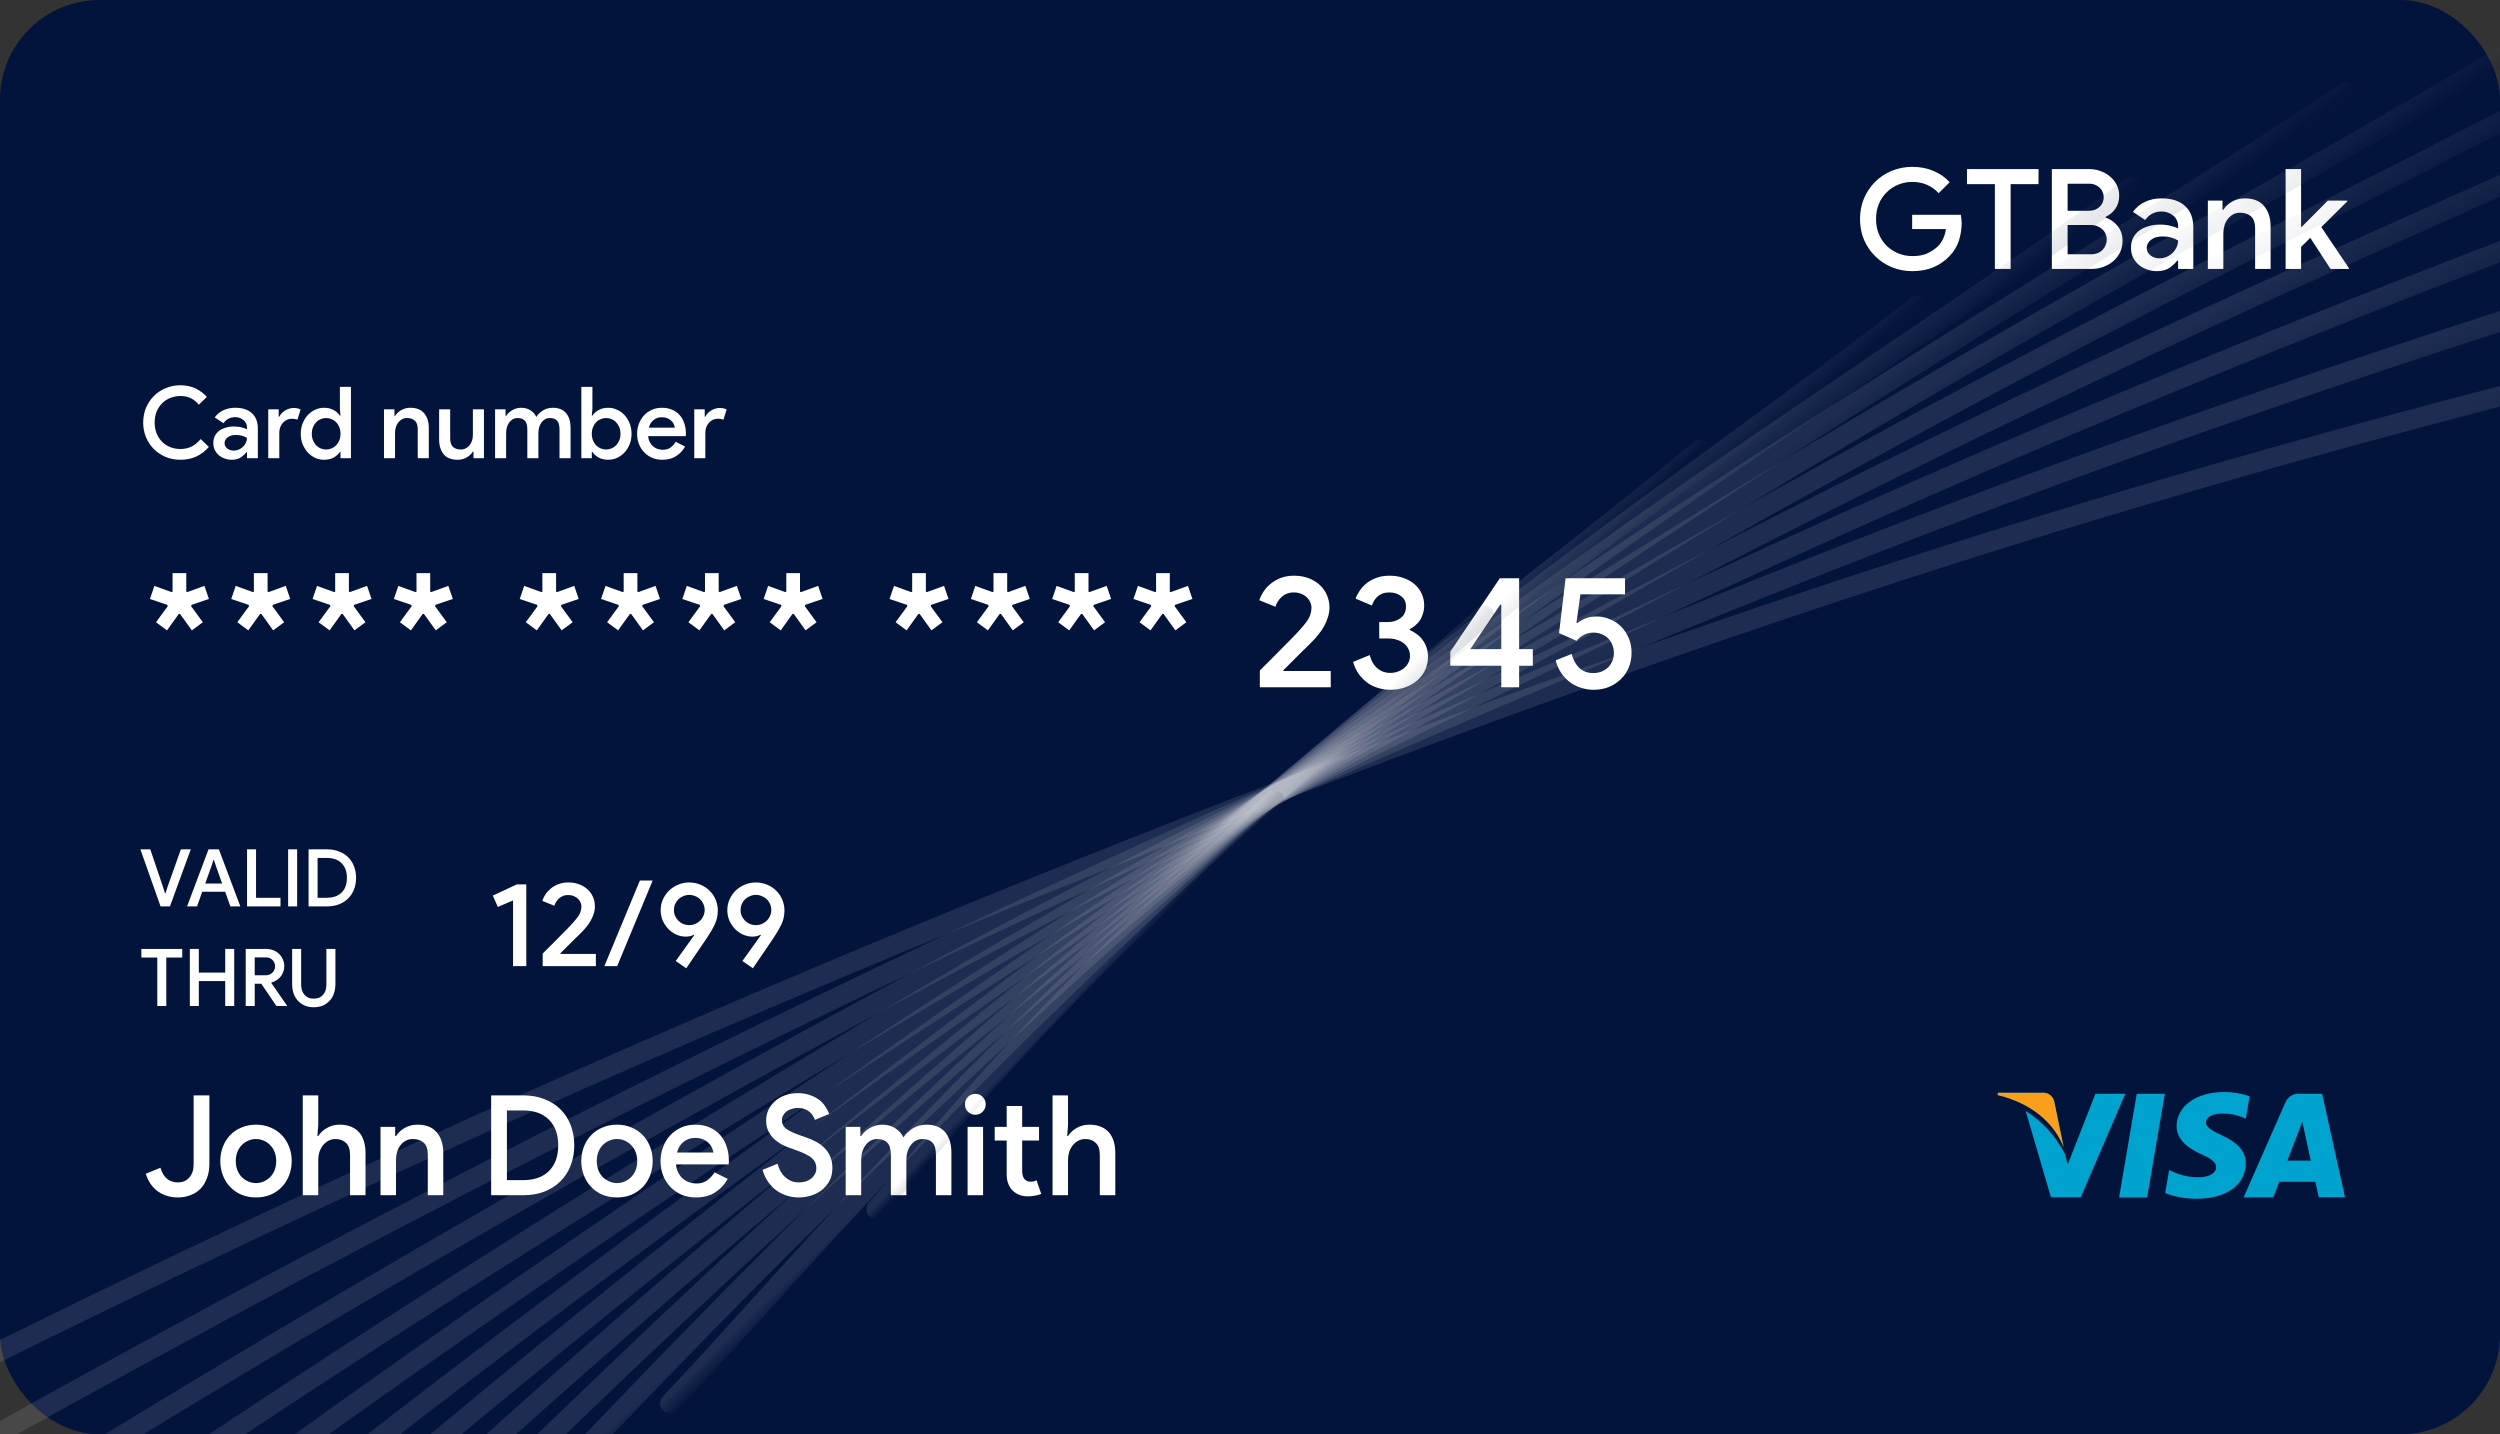 <svg width="251" height="144" viewBox="0 0 251 144" fill="none" xmlns="http://www.w3.org/2000/svg">
<rect x="0" y="0" width="251" height="144" fill="#333333" stroke="none"/>
<g clip-path="url(#clip0_203_26440)">
<rect width="251" height="144" rx="10" fill="#03143C"/>
<path d="M191.981 21.568H196.867C196.885 21.689 196.904 21.82 196.923 21.96C196.941 22.091 196.951 22.231 196.951 22.38C196.951 22.977 196.857 23.57 196.671 24.158C196.484 24.746 196.167 25.269 195.719 25.726C195.261 26.202 194.725 26.571 194.109 26.832C193.493 27.093 192.788 27.224 191.995 27.224C191.276 27.224 190.595 27.093 189.951 26.832C189.316 26.571 188.761 26.207 188.285 25.74C187.809 25.273 187.431 24.723 187.151 24.088C186.88 23.444 186.745 22.744 186.745 21.988C186.745 21.232 186.88 20.537 187.151 19.902C187.431 19.258 187.809 18.703 188.285 18.236C188.761 17.769 189.316 17.405 189.951 17.144C190.595 16.883 191.276 16.752 191.995 16.752C192.76 16.752 193.465 16.887 194.109 17.158C194.762 17.429 195.308 17.807 195.747 18.292L194.641 19.398C194.314 19.034 193.927 18.754 193.479 18.558C193.04 18.362 192.541 18.264 191.981 18.264C191.505 18.264 191.047 18.353 190.609 18.53C190.17 18.707 189.783 18.959 189.447 19.286C189.111 19.603 188.845 19.991 188.649 20.448C188.453 20.905 188.355 21.419 188.355 21.988C188.355 22.557 188.453 23.071 188.649 23.528C188.845 23.985 189.111 24.377 189.447 24.704C189.783 25.021 190.17 25.269 190.609 25.446C191.047 25.623 191.509 25.712 191.995 25.712C192.639 25.712 193.157 25.614 193.549 25.418C193.95 25.222 194.286 24.993 194.557 24.732C194.753 24.545 194.925 24.303 195.075 24.004C195.224 23.696 195.322 23.36 195.369 22.996H191.981V21.568ZM200.286 27V18.488H197.486V16.976H204.668V18.488H201.868V27H200.286ZM206.006 16.976H209.786C210.187 16.976 210.565 17.046 210.92 17.186C211.284 17.317 211.601 17.503 211.872 17.746C212.152 17.979 212.371 18.259 212.53 18.586C212.689 18.913 212.768 19.267 212.768 19.65C212.768 20.163 212.637 20.602 212.376 20.966C212.124 21.321 211.802 21.587 211.41 21.764V21.848C211.914 22.025 212.32 22.315 212.628 22.716C212.945 23.117 213.104 23.603 213.104 24.172C213.104 24.601 213.02 24.989 212.852 25.334C212.684 25.679 212.455 25.978 212.166 26.23C211.877 26.473 211.541 26.664 211.158 26.804C210.785 26.935 210.383 27 209.954 27H206.006V16.976ZM209.73 21.162C209.963 21.162 210.173 21.125 210.36 21.05C210.547 20.966 210.701 20.863 210.822 20.742C210.953 20.611 211.051 20.467 211.116 20.308C211.181 20.14 211.214 19.972 211.214 19.804C211.214 19.636 211.181 19.473 211.116 19.314C211.051 19.146 210.957 19.001 210.836 18.88C210.715 18.749 210.565 18.647 210.388 18.572C210.211 18.488 210.01 18.446 209.786 18.446H207.588V21.162H209.73ZM209.954 25.53C210.206 25.53 210.43 25.488 210.626 25.404C210.822 25.32 210.985 25.208 211.116 25.068C211.247 24.928 211.345 24.769 211.41 24.592C211.485 24.415 211.522 24.233 211.522 24.046C211.522 23.859 211.485 23.682 211.41 23.514C211.345 23.337 211.242 23.183 211.102 23.052C210.962 22.912 210.789 22.8 210.584 22.716C210.388 22.632 210.159 22.59 209.898 22.59H207.588V25.53H209.954ZM218.681 26.16H218.597C218.391 26.431 218.125 26.678 217.799 26.902C217.472 27.117 217.057 27.224 216.553 27.224C216.189 27.224 215.848 27.163 215.531 27.042C215.213 26.93 214.938 26.771 214.705 26.566C214.471 26.351 214.285 26.104 214.145 25.824C214.014 25.535 213.949 25.217 213.949 24.872C213.949 24.508 214.019 24.181 214.159 23.892C214.308 23.603 214.509 23.36 214.761 23.164C215.022 22.968 215.33 22.819 215.685 22.716C216.039 22.604 216.422 22.548 216.833 22.548C217.29 22.548 217.673 22.595 217.981 22.688C218.289 22.772 218.522 22.851 218.681 22.926V22.66C218.681 22.455 218.634 22.263 218.541 22.086C218.457 21.909 218.335 21.759 218.177 21.638C218.027 21.507 217.855 21.409 217.659 21.344C217.463 21.269 217.257 21.232 217.043 21.232C216.697 21.232 216.385 21.302 216.105 21.442C215.834 21.573 215.591 21.787 215.377 22.086L214.145 21.274C214.471 20.826 214.877 20.49 215.363 20.266C215.848 20.033 216.399 19.916 217.015 19.916C218.032 19.916 218.816 20.168 219.367 20.672C219.927 21.176 220.207 21.895 220.207 22.828V27H218.681V26.16ZM218.681 24.144C218.475 24.023 218.247 23.925 217.995 23.85C217.743 23.775 217.453 23.738 217.127 23.738C216.641 23.738 216.254 23.85 215.965 24.074C215.675 24.298 215.531 24.569 215.531 24.886C215.531 25.054 215.568 25.203 215.643 25.334C215.717 25.455 215.811 25.563 215.923 25.656C216.044 25.749 216.179 25.819 216.329 25.866C216.487 25.913 216.646 25.936 216.805 25.936C217.057 25.936 217.295 25.889 217.519 25.796C217.752 25.693 217.953 25.563 218.121 25.404C218.289 25.236 218.424 25.045 218.527 24.83C218.629 24.615 218.681 24.387 218.681 24.144ZM223.139 21.064H223.223C223.428 20.737 223.717 20.467 224.091 20.252C224.473 20.028 224.903 19.916 225.379 19.916C226.247 19.916 226.895 20.177 227.325 20.7C227.754 21.213 227.969 21.899 227.969 22.758V27H226.415V22.968C226.415 22.371 226.275 21.955 225.995 21.722C225.724 21.479 225.365 21.358 224.917 21.358C224.646 21.358 224.408 21.414 224.203 21.526C223.997 21.638 223.82 21.792 223.671 21.988C223.521 22.175 223.409 22.394 223.335 22.646C223.26 22.889 223.223 23.145 223.223 23.416V27H221.669V20.14H223.139V21.064ZM229.475 16.976H231.029V22.786H231.085L233.717 20.14H235.663V20.224L233.059 22.8L235.831 26.916V27H233.983L231.953 23.878L231.029 24.788V27H229.475V16.976Z" fill="white"/>
<path d="M20.968 44.87C20.628 45.27 20.218 45.587 19.738 45.82C19.258 46.047 18.718 46.16 18.118 46.16C17.584 46.16 17.091 46.067 16.638 45.88C16.184 45.687 15.788 45.423 15.448 45.09C15.114 44.75 14.851 44.353 14.658 43.9C14.471 43.447 14.378 42.953 14.378 42.42C14.378 41.893 14.471 41.403 14.658 40.95C14.851 40.49 15.114 40.093 15.448 39.76C15.788 39.42 16.184 39.157 16.638 38.97C17.091 38.777 17.584 38.68 18.118 38.68C18.671 38.68 19.168 38.783 19.608 38.99C20.048 39.19 20.434 39.477 20.768 39.85L19.968 40.63C19.728 40.343 19.458 40.127 19.158 39.98C18.864 39.833 18.518 39.76 18.118 39.76C17.765 39.76 17.428 39.823 17.108 39.95C16.794 40.07 16.521 40.247 16.288 40.48C16.055 40.707 15.868 40.987 15.728 41.32C15.595 41.647 15.528 42.013 15.528 42.42C15.528 42.827 15.595 43.197 15.728 43.53C15.868 43.857 16.055 44.137 16.288 44.37C16.521 44.597 16.794 44.773 17.108 44.9C17.428 45.02 17.765 45.08 18.118 45.08C18.544 45.08 18.924 44.993 19.258 44.82C19.591 44.64 19.888 44.393 20.148 44.08L20.968 44.87ZM24.797 45.4H24.737C24.59 45.593 24.4 45.77 24.167 45.93C23.933 46.083 23.637 46.16 23.277 46.16C23.017 46.16 22.773 46.117 22.547 46.03C22.32 45.95 22.123 45.837 21.957 45.69C21.79 45.537 21.657 45.36 21.557 45.16C21.463 44.953 21.417 44.727 21.417 44.48C21.417 44.22 21.467 43.987 21.567 43.78C21.673 43.573 21.817 43.4 21.997 43.26C22.183 43.12 22.403 43.013 22.657 42.94C22.91 42.86 23.183 42.82 23.477 42.82C23.803 42.82 24.077 42.853 24.297 42.92C24.517 42.98 24.683 43.037 24.797 43.09V42.9C24.797 42.753 24.763 42.617 24.697 42.49C24.637 42.363 24.55 42.257 24.437 42.17C24.33 42.077 24.207 42.007 24.067 41.96C23.927 41.907 23.78 41.88 23.627 41.88C23.38 41.88 23.157 41.93 22.957 42.03C22.763 42.123 22.59 42.277 22.437 42.49L21.557 41.91C21.79 41.59 22.08 41.35 22.427 41.19C22.773 41.023 23.167 40.94 23.607 40.94C24.333 40.94 24.893 41.12 25.287 41.48C25.687 41.84 25.887 42.353 25.887 43.02V46H24.797V45.4ZM24.797 43.96C24.65 43.873 24.487 43.803 24.307 43.75C24.127 43.697 23.92 43.67 23.687 43.67C23.34 43.67 23.063 43.75 22.857 43.91C22.65 44.07 22.547 44.263 22.547 44.49C22.547 44.61 22.573 44.717 22.627 44.81C22.68 44.897 22.747 44.973 22.827 45.04C22.913 45.107 23.01 45.157 23.117 45.19C23.23 45.223 23.343 45.24 23.457 45.24C23.637 45.24 23.807 45.207 23.967 45.14C24.133 45.067 24.277 44.973 24.397 44.86C24.517 44.74 24.613 44.603 24.687 44.45C24.76 44.297 24.797 44.133 24.797 43.96ZM26.931 41.1H27.981V41.84H28.041C28.101 41.713 28.181 41.597 28.281 41.49C28.388 41.377 28.504 41.283 28.631 41.21C28.764 41.13 28.901 41.07 29.041 41.03C29.188 40.983 29.328 40.96 29.461 40.96C29.621 40.96 29.758 40.973 29.871 41C29.984 41.027 30.088 41.063 30.181 41.11L29.861 42.14C29.788 42.107 29.704 42.083 29.611 42.07C29.524 42.05 29.418 42.04 29.291 42.04C29.111 42.04 28.944 42.077 28.791 42.15C28.644 42.223 28.514 42.323 28.401 42.45C28.288 42.577 28.198 42.727 28.131 42.9C28.071 43.073 28.041 43.257 28.041 43.45V46H26.931V41.1ZM34.186 45.37H34.126C33.993 45.583 33.789 45.77 33.516 45.93C33.243 46.083 32.916 46.16 32.536 46.16C32.223 46.16 31.923 46.097 31.636 45.97C31.356 45.837 31.109 45.653 30.896 45.42C30.683 45.187 30.513 44.913 30.386 44.6C30.259 44.28 30.196 43.93 30.196 43.55C30.196 43.17 30.259 42.823 30.386 42.51C30.513 42.19 30.683 41.913 30.896 41.68C31.109 41.447 31.356 41.267 31.636 41.14C31.923 41.007 32.223 40.94 32.536 40.94C32.916 40.94 33.243 41.02 33.516 41.18C33.789 41.333 33.993 41.517 34.126 41.73H34.186L34.126 41.05V38.84H35.236V46H34.186V45.37ZM32.746 45.13C32.933 45.13 33.113 45.093 33.286 45.02C33.466 44.947 33.619 44.843 33.746 44.71C33.879 44.577 33.986 44.413 34.066 44.22C34.146 44.02 34.186 43.797 34.186 43.55C34.186 43.303 34.146 43.083 34.066 42.89C33.986 42.69 33.879 42.523 33.746 42.39C33.619 42.257 33.466 42.153 33.286 42.08C33.113 42.007 32.933 41.97 32.746 41.97C32.553 41.97 32.369 42.007 32.196 42.08C32.023 42.153 31.869 42.26 31.736 42.4C31.609 42.533 31.506 42.697 31.426 42.89C31.346 43.083 31.306 43.303 31.306 43.55C31.306 43.797 31.346 44.017 31.426 44.21C31.506 44.403 31.609 44.57 31.736 44.71C31.869 44.843 32.023 44.947 32.196 45.02C32.369 45.093 32.553 45.13 32.746 45.13ZM39.602 41.76H39.662C39.809 41.527 40.016 41.333 40.282 41.18C40.556 41.02 40.862 40.94 41.202 40.94C41.822 40.94 42.285 41.127 42.592 41.5C42.899 41.867 43.052 42.357 43.052 42.97V46H41.942V43.12C41.942 42.693 41.842 42.397 41.642 42.23C41.449 42.057 41.192 41.97 40.872 41.97C40.679 41.97 40.509 42.01 40.362 42.09C40.215 42.17 40.089 42.28 39.982 42.42C39.876 42.553 39.795 42.71 39.742 42.89C39.689 43.063 39.662 43.247 39.662 43.44V46H38.552V41.1H39.602V41.76ZM47.538 45.34H47.478C47.332 45.573 47.122 45.77 46.848 45.93C46.582 46.083 46.278 46.16 45.938 46.16C45.318 46.16 44.855 45.977 44.548 45.61C44.242 45.237 44.088 44.743 44.088 44.13V41.1H45.198V43.98C45.198 44.407 45.295 44.707 45.488 44.88C45.688 45.047 45.948 45.13 46.268 45.13C46.455 45.13 46.622 45.09 46.768 45.01C46.922 44.93 47.052 44.823 47.158 44.69C47.265 44.55 47.345 44.393 47.398 44.22C47.452 44.04 47.478 43.853 47.478 43.66V41.1H48.588V46H47.538V45.34ZM49.705 41.1H50.755V41.76H50.815C50.968 41.52 51.181 41.323 51.455 41.17C51.728 41.017 52.018 40.94 52.325 40.94C52.691 40.94 53.005 41.027 53.264 41.2C53.531 41.367 53.724 41.587 53.844 41.86C54.011 41.6 54.234 41.383 54.514 41.21C54.794 41.03 55.131 40.94 55.525 40.94C55.825 40.94 56.084 40.99 56.304 41.09C56.525 41.183 56.705 41.317 56.844 41.49C56.991 41.663 57.101 41.873 57.175 42.12C57.248 42.36 57.285 42.63 57.285 42.93V46H56.175V43.12C56.175 42.693 56.091 42.397 55.925 42.23C55.764 42.057 55.528 41.97 55.215 41.97C55.035 41.97 54.871 42.01 54.724 42.09C54.584 42.17 54.465 42.28 54.364 42.42C54.264 42.553 54.188 42.71 54.135 42.89C54.081 43.07 54.054 43.26 54.054 43.46V46H52.944V43.12C52.944 42.693 52.858 42.397 52.684 42.23C52.518 42.057 52.275 41.97 51.955 41.97C51.781 41.97 51.624 42.01 51.484 42.09C51.344 42.17 51.224 42.28 51.124 42.42C51.025 42.553 50.948 42.71 50.895 42.89C50.841 43.07 50.815 43.26 50.815 43.46V46H49.705V41.1ZM58.367 38.84H59.477V41.05L59.417 41.73H59.477C59.61 41.517 59.813 41.333 60.087 41.18C60.36 41.02 60.687 40.94 61.067 40.94C61.38 40.94 61.677 41.007 61.957 41.14C62.243 41.267 62.493 41.447 62.707 41.68C62.92 41.913 63.09 42.19 63.217 42.51C63.343 42.823 63.407 43.17 63.407 43.55C63.407 43.93 63.343 44.28 63.217 44.6C63.09 44.913 62.92 45.187 62.707 45.42C62.493 45.653 62.243 45.837 61.957 45.97C61.677 46.097 61.38 46.16 61.067 46.16C60.687 46.16 60.36 46.083 60.087 45.93C59.813 45.77 59.61 45.583 59.477 45.37H59.417V46H58.367V38.84ZM60.857 45.13C61.043 45.13 61.223 45.093 61.397 45.02C61.577 44.947 61.73 44.843 61.857 44.71C61.99 44.57 62.097 44.403 62.177 44.21C62.257 44.017 62.297 43.797 62.297 43.55C62.297 43.303 62.257 43.083 62.177 42.89C62.097 42.697 61.99 42.533 61.857 42.4C61.73 42.26 61.577 42.153 61.397 42.08C61.223 42.007 61.043 41.97 60.857 41.97C60.663 41.97 60.48 42.007 60.307 42.08C60.133 42.153 59.98 42.257 59.847 42.39C59.72 42.523 59.617 42.69 59.537 42.89C59.457 43.083 59.417 43.303 59.417 43.55C59.417 43.797 59.457 44.02 59.537 44.22C59.617 44.413 59.72 44.577 59.847 44.71C59.98 44.843 60.133 44.947 60.307 45.02C60.48 45.093 60.663 45.13 60.857 45.13ZM68.785 44.83C68.579 45.21 68.285 45.527 67.906 45.78C67.525 46.033 67.059 46.16 66.505 46.16C66.139 46.16 65.799 46.097 65.486 45.97C65.179 45.837 64.912 45.653 64.686 45.42C64.459 45.187 64.282 44.913 64.156 44.6C64.029 44.28 63.965 43.93 63.965 43.55C63.965 43.197 64.025 42.863 64.145 42.55C64.266 42.23 64.432 41.953 64.645 41.72C64.865 41.48 65.129 41.29 65.436 41.15C65.742 41.01 66.082 40.94 66.456 40.94C66.835 40.94 67.172 41.003 67.466 41.13C67.766 41.257 68.019 41.433 68.225 41.66C68.432 41.887 68.589 42.16 68.695 42.48C68.809 42.8 68.865 43.15 68.865 43.53C68.865 43.563 68.865 43.593 68.865 43.62C68.859 43.653 68.856 43.683 68.856 43.71C68.849 43.737 68.846 43.763 68.846 43.79H65.076C65.096 44.023 65.152 44.227 65.246 44.4C65.339 44.573 65.452 44.717 65.585 44.83C65.725 44.943 65.879 45.027 66.046 45.08C66.212 45.133 66.376 45.16 66.535 45.16C66.856 45.16 67.119 45.083 67.326 44.93C67.532 44.777 67.702 44.587 67.835 44.36L68.785 44.83ZM67.755 42.94C67.742 42.84 67.709 42.73 67.656 42.61C67.609 42.483 67.532 42.37 67.425 42.27C67.326 42.163 67.192 42.073 67.025 42C66.865 41.927 66.669 41.89 66.436 41.89C66.115 41.89 65.839 41.987 65.606 42.18C65.379 42.367 65.225 42.62 65.145 42.94H67.755ZM69.704 41.1H70.754V41.84H70.814C70.874 41.713 70.954 41.597 71.055 41.49C71.161 41.377 71.278 41.283 71.404 41.21C71.538 41.13 71.674 41.07 71.814 41.03C71.961 40.983 72.101 40.96 72.234 40.96C72.394 40.96 72.531 40.973 72.644 41C72.758 41.027 72.861 41.063 72.954 41.11L72.635 42.14C72.561 42.107 72.478 42.083 72.385 42.07C72.298 42.05 72.191 42.04 72.064 42.04C71.885 42.04 71.718 42.077 71.564 42.15C71.418 42.223 71.288 42.323 71.174 42.45C71.061 42.577 70.971 42.727 70.904 42.9C70.844 43.073 70.814 43.257 70.814 43.45V46H69.704V41.1Z" fill="white"/>
<path d="M15.503 58.824L17.231 59.448L17.327 59.4V57.544H18.703V59.4L18.799 59.448L20.527 58.824L20.975 60.136L19.231 60.728L19.183 60.856L20.367 62.472L19.263 63.288L18.079 61.64H17.951L16.767 63.288L15.663 62.472L16.847 60.856L16.799 60.728L15.055 60.136L15.503 58.824ZM23.666 58.824L25.394 59.448L25.49 59.4V57.544H26.866V59.4L26.962 59.448L28.69 58.824L29.138 60.136L27.394 60.728L27.346 60.856L28.53 62.472L27.426 63.288L26.242 61.64H26.114L24.93 63.288L23.826 62.472L25.01 60.856L24.962 60.728L23.218 60.136L23.666 58.824ZM31.829 58.824L33.557 59.448L33.653 59.4V57.544H35.029V59.4L35.125 59.448L36.853 58.824L37.301 60.136L35.557 60.728L35.509 60.856L36.693 62.472L35.589 63.288L34.405 61.64H34.277L33.093 63.288L31.989 62.472L33.173 60.856L33.125 60.728L31.381 60.136L31.829 58.824ZM39.992 58.824L41.72 59.448L41.816 59.4V57.544H43.192V59.4L43.288 59.448L45.016 58.824L45.464 60.136L43.72 60.728L43.672 60.856L44.856 62.472L43.752 63.288L42.568 61.64H42.44L41.256 63.288L40.152 62.472L41.336 60.856L41.288 60.728L39.544 60.136L39.992 58.824ZM52.631 58.824L54.359 59.448L54.455 59.4V57.544H55.831V59.4L55.927 59.448L57.655 58.824L58.103 60.136L56.359 60.728L56.311 60.856L57.495 62.472L56.391 63.288L55.207 61.64H55.079L53.895 63.288L52.791 62.472L53.975 60.856L53.927 60.728L52.183 60.136L52.631 58.824ZM60.794 58.824L62.522 59.448L62.618 59.4V57.544H63.994V59.4L64.09 59.448L65.818 58.824L66.266 60.136L64.522 60.728L64.474 60.856L65.658 62.472L64.554 63.288L63.37 61.64H63.242L62.058 63.288L60.954 62.472L62.138 60.856L62.09 60.728L60.346 60.136L60.794 58.824ZM68.957 58.824L70.685 59.448L70.781 59.4V57.544H72.157V59.4L72.253 59.448L73.981 58.824L74.429 60.136L72.685 60.728L72.637 60.856L73.821 62.472L72.717 63.288L71.533 61.64H71.405L70.221 63.288L69.117 62.472L70.301 60.856L70.253 60.728L68.509 60.136L68.957 58.824ZM77.12 58.824L78.848 59.448L78.944 59.4V57.544H80.32V59.4L80.416 59.448L82.144 58.824L82.592 60.136L80.848 60.728L80.8 60.856L81.984 62.472L80.88 63.288L79.696 61.64H79.568L78.384 63.288L77.28 62.472L78.464 60.856L78.416 60.728L76.672 60.136L77.12 58.824ZM89.759 58.824L91.487 59.448L91.583 59.4V57.544H92.959V59.4L93.055 59.448L94.783 58.824L95.231 60.136L93.487 60.728L93.439 60.856L94.623 62.472L93.519 63.288L92.335 61.64H92.207L91.023 63.288L89.919 62.472L91.103 60.856L91.055 60.728L89.311 60.136L89.759 58.824ZM97.922 58.824L99.65 59.448L99.746 59.4V57.544H101.122V59.4L101.218 59.448L102.946 58.824L103.394 60.136L101.65 60.728L101.602 60.856L102.786 62.472L101.682 63.288L100.498 61.64H100.37L99.186 63.288L98.082 62.472L99.266 60.856L99.218 60.728L97.474 60.136L97.922 58.824ZM106.085 58.824L107.813 59.448L107.909 59.4V57.544H109.285V59.4L109.381 59.448L111.109 58.824L111.557 60.136L109.813 60.728L109.765 60.856L110.949 62.472L109.845 63.288L108.661 61.64H108.533L107.349 63.288L106.245 62.472L107.429 60.856L107.381 60.728L105.637 60.136L106.085 58.824ZM114.248 58.824L115.976 59.448L116.072 59.4V57.544H117.448V59.4L117.544 59.448L119.272 58.824L119.72 60.136L117.976 60.728L117.928 60.856L119.112 62.472L118.008 63.288L116.824 61.64H116.696L115.512 63.288L114.408 62.472L115.592 60.856L115.544 60.728L113.8 60.136L114.248 58.824ZM126.487 69V67.32C127.106 66.712 127.676 66.141 128.199 65.608C128.423 65.384 128.647 65.155 128.871 64.92C129.106 64.685 129.324 64.467 129.527 64.264C129.73 64.051 129.916 63.859 130.087 63.688C130.258 63.507 130.391 63.363 130.487 63.256C130.69 63.021 130.866 62.813 131.015 62.632C131.164 62.451 131.287 62.275 131.383 62.104C131.479 61.933 131.548 61.763 131.591 61.592C131.644 61.421 131.671 61.229 131.671 61.016C131.671 60.824 131.628 60.637 131.543 60.456C131.468 60.275 131.356 60.115 131.207 59.976C131.058 59.827 130.871 59.709 130.647 59.624C130.434 59.528 130.183 59.48 129.895 59.48C129.618 59.48 129.372 59.528 129.159 59.624C128.956 59.709 128.78 59.827 128.631 59.976C128.482 60.115 128.359 60.269 128.263 60.44C128.167 60.6 128.098 60.76 128.055 60.92L126.439 60.264C126.514 60.008 126.642 59.736 126.823 59.448C127.004 59.16 127.239 58.893 127.527 58.648C127.815 58.403 128.156 58.2 128.551 58.04C128.956 57.88 129.415 57.8 129.927 57.8C130.471 57.8 130.962 57.885 131.399 58.056C131.836 58.227 132.21 58.456 132.519 58.744C132.828 59.032 133.063 59.368 133.223 59.752C133.394 60.136 133.479 60.547 133.479 60.984C133.479 61.325 133.426 61.656 133.319 61.976C133.223 62.296 133.09 62.605 132.919 62.904C132.759 63.192 132.572 63.464 132.359 63.72C132.156 63.976 131.948 64.211 131.735 64.424C131.682 64.477 131.602 64.557 131.495 64.664C131.388 64.771 131.26 64.899 131.111 65.048C130.972 65.187 130.818 65.336 130.647 65.496C130.476 65.667 130.306 65.837 130.135 66.008L128.839 67.304L128.855 67.368H133.607V69H126.487ZM139.595 69.256C139.211 69.256 138.827 69.203 138.443 69.096C138.059 68.989 137.696 68.824 137.355 68.6C137.024 68.365 136.725 68.072 136.459 67.72C136.192 67.368 135.989 66.947 135.851 66.456L137.515 65.768C137.664 66.344 137.92 66.787 138.283 67.096C138.645 67.405 139.083 67.56 139.595 67.56C139.851 67.56 140.096 67.517 140.331 67.432C140.576 67.347 140.789 67.229 140.971 67.08C141.152 66.92 141.296 66.739 141.403 66.536C141.509 66.323 141.563 66.088 141.563 65.832C141.563 65.576 141.504 65.341 141.387 65.128C141.28 64.915 141.131 64.733 140.939 64.584C140.747 64.435 140.517 64.317 140.251 64.232C139.995 64.147 139.717 64.104 139.419 64.104H138.475V62.456H139.323C139.579 62.456 139.813 62.424 140.027 62.36C140.251 62.285 140.448 62.184 140.619 62.056C140.789 61.928 140.923 61.768 141.019 61.576C141.115 61.373 141.163 61.144 141.163 60.888C141.163 60.451 141.003 60.109 140.683 59.864C140.373 59.608 139.979 59.48 139.499 59.48C139.232 59.48 138.997 59.517 138.795 59.592C138.603 59.667 138.437 59.768 138.299 59.896C138.16 60.024 138.043 60.168 137.947 60.328C137.861 60.477 137.792 60.632 137.739 60.792L136.107 60.104C136.192 59.848 136.325 59.587 136.507 59.32C136.688 59.043 136.917 58.792 137.195 58.568C137.472 58.344 137.797 58.163 138.171 58.024C138.555 57.875 138.997 57.8 139.499 57.8C140.011 57.8 140.48 57.875 140.907 58.024C141.333 58.173 141.701 58.381 142.011 58.648C142.32 58.915 142.56 59.229 142.731 59.592C142.901 59.955 142.987 60.349 142.987 60.776C142.987 61.085 142.944 61.368 142.859 61.624C142.784 61.88 142.677 62.109 142.539 62.312C142.4 62.504 142.245 62.669 142.075 62.808C141.904 62.947 141.728 63.064 141.547 63.16V63.256C141.792 63.363 142.027 63.501 142.251 63.672C142.475 63.832 142.667 64.024 142.827 64.248C142.997 64.472 143.131 64.728 143.227 65.016C143.323 65.293 143.371 65.597 143.371 65.928C143.371 66.408 143.275 66.856 143.083 67.272C142.891 67.677 142.624 68.029 142.283 68.328C141.952 68.616 141.557 68.84 141.099 69C140.64 69.171 140.139 69.256 139.595 69.256ZM150.729 69V66.84H145.609V65.432L150.585 58.056H152.521V65.176H153.897V66.84H152.521V69H150.729ZM150.729 60.696H150.633L147.609 65.176H150.729V60.696ZM159.986 69.256C159.602 69.256 159.213 69.197 158.818 69.08C158.423 68.963 158.05 68.787 157.698 68.552C157.357 68.307 157.053 67.997 156.786 67.624C156.519 67.251 156.322 66.808 156.194 66.296L157.794 65.656C157.933 66.221 158.183 66.685 158.546 67.048C158.919 67.4 159.394 67.576 159.97 67.576C160.258 67.576 160.53 67.528 160.786 67.432C161.042 67.325 161.261 67.187 161.442 67.016C161.623 66.835 161.767 66.621 161.874 66.376C161.981 66.131 162.034 65.859 162.034 65.56C162.034 65.261 161.981 64.989 161.874 64.744C161.778 64.488 161.639 64.269 161.458 64.088C161.277 63.907 161.058 63.768 160.802 63.672C160.546 63.565 160.269 63.512 159.97 63.512C159.618 63.512 159.298 63.592 159.01 63.752C158.722 63.901 158.482 64.099 158.29 64.344L156.53 63.56L157.186 58.056H163.154V59.672H158.674L158.274 62.52L158.37 62.552C158.605 62.371 158.877 62.216 159.186 62.088C159.495 61.96 159.874 61.896 160.322 61.896C160.781 61.896 161.218 61.987 161.634 62.168C162.061 62.339 162.434 62.584 162.754 62.904C163.074 63.224 163.33 63.608 163.522 64.056C163.714 64.504 163.81 65 163.81 65.544C163.81 66.077 163.714 66.573 163.522 67.032C163.33 67.48 163.063 67.869 162.722 68.2C162.381 68.531 161.975 68.792 161.506 68.984C161.047 69.165 160.541 69.256 159.986 69.256Z" fill="white"/>
<path d="M14.096 85.272H15.088L16.36 89.032L16.568 89.688H16.616L16.824 89.032L18.16 85.272H19.152L17.064 91H16.12L14.096 85.272ZM20.936 85.272H21.976L24.128 91H23.128L22.608 89.528H20.303L19.784 91H18.784L20.936 85.272ZM22.303 88.704L21.703 87.016L21.48 86.344H21.431L21.207 87.016L20.608 88.704H22.303ZM24.803 85.272H25.707V90.136H28.163V91H24.803V85.272ZM28.928 85.272H29.832V91H28.928V85.272ZM30.982 85.272H32.822C33.276 85.272 33.681 85.344 34.038 85.488C34.401 85.627 34.708 85.821 34.958 86.072C35.214 86.323 35.409 86.624 35.542 86.976C35.681 87.328 35.75 87.715 35.75 88.136C35.75 88.557 35.681 88.944 35.542 89.296C35.409 89.648 35.214 89.949 34.958 90.2C34.708 90.451 34.401 90.648 34.038 90.792C33.681 90.931 33.276 91 32.822 91H30.982V85.272ZM32.806 90.136C33.452 90.136 33.95 89.96 34.302 89.608C34.654 89.256 34.83 88.765 34.83 88.136C34.83 87.512 34.654 87.024 34.302 86.672C33.95 86.315 33.452 86.136 32.806 86.136H31.886V90.136H32.806ZM15.792 101V96.136H14.192V95.272H18.296V96.136H16.696V101H15.792ZM19.06 95.272H19.964V97.648H22.612V95.272H23.516V101H22.612V98.496H19.964V101H19.06V95.272ZM24.67 95.272H26.694C26.955 95.272 27.198 95.315 27.422 95.4C27.651 95.485 27.848 95.608 28.014 95.768C28.179 95.923 28.307 96.107 28.398 96.32C28.494 96.533 28.542 96.768 28.542 97.024C28.542 97.221 28.507 97.408 28.438 97.584C28.374 97.76 28.283 97.92 28.166 98.064C28.048 98.203 27.91 98.323 27.75 98.424C27.595 98.525 27.427 98.6 27.246 98.648L27.238 98.688L28.806 100.952V101H27.75L26.238 98.768H25.574V101H24.67V95.272ZM26.67 97.92C26.803 97.92 26.926 97.899 27.038 97.856C27.155 97.808 27.256 97.744 27.342 97.664C27.427 97.584 27.494 97.491 27.542 97.384C27.595 97.272 27.622 97.149 27.622 97.016C27.622 96.909 27.6 96.803 27.558 96.696C27.52 96.589 27.462 96.493 27.382 96.408C27.307 96.323 27.211 96.253 27.094 96.2C26.982 96.147 26.851 96.12 26.702 96.12H25.574V97.92H26.67ZM31.507 101.128C31.181 101.128 30.886 101.075 30.619 100.968C30.352 100.856 30.123 100.699 29.931 100.496C29.739 100.293 29.59 100.048 29.483 99.76C29.381 99.472 29.331 99.152 29.331 98.8V95.272H30.235V98.848C30.235 99.051 30.262 99.24 30.315 99.416C30.368 99.587 30.448 99.736 30.555 99.864C30.662 99.987 30.792 100.085 30.947 100.16C31.107 100.229 31.294 100.264 31.507 100.264C31.715 100.264 31.899 100.229 32.059 100.16C32.219 100.085 32.349 99.987 32.451 99.864C32.557 99.736 32.638 99.587 32.691 99.416C32.744 99.24 32.771 99.051 32.771 98.848V95.272H33.675V98.8C33.675 99.147 33.624 99.464 33.523 99.752C33.427 100.035 33.283 100.277 33.091 100.48C32.904 100.683 32.678 100.843 32.411 100.96C32.144 101.072 31.843 101.128 31.507 101.128Z" fill="white"/>
<path d="M51.508 97V90.4L49.984 91.06L49.48 89.92L51.892 88.792H52.84V97H51.508ZM54.485 97V95.74C54.949 95.284 55.377 94.856 55.769 94.456C55.937 94.288 56.105 94.116 56.273 93.94C56.449 93.764 56.613 93.6 56.765 93.448C56.917 93.288 57.057 93.144 57.185 93.016C57.313 92.88 57.413 92.772 57.485 92.692C57.637 92.516 57.769 92.36 57.881 92.224C57.993 92.088 58.085 91.956 58.157 91.828C58.229 91.7 58.281 91.572 58.313 91.444C58.353 91.316 58.373 91.172 58.373 91.012C58.373 90.868 58.341 90.728 58.277 90.592C58.221 90.456 58.137 90.336 58.025 90.232C57.913 90.12 57.773 90.032 57.605 89.968C57.445 89.896 57.257 89.86 57.041 89.86C56.833 89.86 56.649 89.896 56.489 89.968C56.337 90.032 56.205 90.12 56.093 90.232C55.981 90.336 55.889 90.452 55.817 90.58C55.745 90.7 55.693 90.82 55.661 90.94L54.449 90.448C54.505 90.256 54.601 90.052 54.737 89.836C54.873 89.62 55.049 89.42 55.265 89.236C55.481 89.052 55.737 88.9 56.033 88.78C56.337 88.66 56.681 88.6 57.065 88.6C57.473 88.6 57.841 88.664 58.169 88.792C58.497 88.92 58.777 89.092 59.009 89.308C59.241 89.524 59.417 89.776 59.537 90.064C59.665 90.352 59.729 90.66 59.729 90.988C59.729 91.244 59.689 91.492 59.609 91.732C59.537 91.972 59.437 92.204 59.309 92.428C59.189 92.644 59.049 92.848 58.889 93.04C58.737 93.232 58.581 93.408 58.421 93.568C58.381 93.608 58.321 93.668 58.241 93.748C58.161 93.828 58.065 93.924 57.953 94.036C57.849 94.14 57.733 94.252 57.605 94.372C57.477 94.5 57.349 94.628 57.221 94.756L56.249 95.728L56.261 95.776H59.825V97H54.485ZM60.679 97L64.243 88.408H65.528L61.964 97H60.679ZM68.852 94.036C68.54 94.036 68.232 93.972 67.928 93.844C67.632 93.708 67.364 93.524 67.124 93.292C66.892 93.052 66.7 92.772 66.548 92.452C66.404 92.124 66.332 91.764 66.332 91.372C66.332 90.988 66.408 90.628 66.56 90.292C66.72 89.948 66.928 89.652 67.184 89.404C67.448 89.156 67.752 88.96 68.096 88.816C68.44 88.672 68.804 88.6 69.188 88.6C69.62 88.6 70.012 88.68 70.364 88.84C70.724 88.992 71.028 89.2 71.276 89.464C71.532 89.72 71.728 90.02 71.864 90.364C72 90.7 72.068 91.048 72.068 91.408C72.068 91.928 71.96 92.408 71.744 92.848C71.536 93.28 71.276 93.724 70.964 94.18L68.9 97.216L67.844 96.484L69.704 93.892L69.656 93.844C69.44 93.972 69.172 94.036 68.852 94.036ZM69.2 89.848C68.992 89.848 68.796 89.888 68.612 89.968C68.428 90.04 68.264 90.144 68.12 90.28C67.984 90.408 67.872 90.568 67.784 90.76C67.704 90.944 67.664 91.144 67.664 91.36C67.664 91.576 67.704 91.78 67.784 91.972C67.872 92.156 67.984 92.316 68.12 92.452C68.264 92.588 68.428 92.696 68.612 92.776C68.796 92.848 68.992 92.884 69.2 92.884C69.4 92.884 69.592 92.848 69.776 92.776C69.968 92.696 70.136 92.588 70.28 92.452C70.424 92.316 70.536 92.156 70.616 91.972C70.704 91.78 70.748 91.576 70.748 91.36C70.748 91.144 70.704 90.944 70.616 90.76C70.536 90.568 70.424 90.408 70.28 90.28C70.144 90.144 69.98 90.04 69.788 89.968C69.604 89.888 69.408 89.848 69.2 89.848ZM75.543 94.036C75.231 94.036 74.923 93.972 74.619 93.844C74.323 93.708 74.055 93.524 73.815 93.292C73.583 93.052 73.391 92.772 73.239 92.452C73.095 92.124 73.023 91.764 73.023 91.372C73.023 90.988 73.099 90.628 73.251 90.292C73.411 89.948 73.619 89.652 73.875 89.404C74.139 89.156 74.443 88.96 74.787 88.816C75.131 88.672 75.495 88.6 75.879 88.6C76.311 88.6 76.703 88.68 77.055 88.84C77.415 88.992 77.719 89.2 77.967 89.464C78.223 89.72 78.419 90.02 78.555 90.364C78.691 90.7 78.759 91.048 78.759 91.408C78.759 91.928 78.651 92.408 78.435 92.848C78.227 93.28 77.967 93.724 77.655 94.18L75.591 97.216L74.535 96.484L76.395 93.892L76.347 93.844C76.131 93.972 75.863 94.036 75.543 94.036ZM75.891 89.848C75.683 89.848 75.487 89.888 75.303 89.968C75.119 90.04 74.955 90.144 74.811 90.28C74.675 90.408 74.563 90.568 74.475 90.76C74.395 90.944 74.355 91.144 74.355 91.36C74.355 91.576 74.395 91.78 74.475 91.972C74.563 92.156 74.675 92.316 74.811 92.452C74.955 92.588 75.119 92.696 75.303 92.776C75.487 92.848 75.683 92.884 75.891 92.884C76.091 92.884 76.283 92.848 76.467 92.776C76.659 92.696 76.827 92.588 76.971 92.452C77.115 92.316 77.227 92.156 77.307 91.972C77.395 91.78 77.439 91.576 77.439 91.36C77.439 91.144 77.395 90.944 77.307 90.76C77.227 90.568 77.115 90.408 76.971 90.28C76.835 90.144 76.671 90.04 76.479 89.968C76.295 89.888 76.099 89.848 75.891 89.848Z" fill="white"/>
<path d="M17.858 120.224C17.092 120.224 16.42 120.019 15.842 119.608C15.272 119.188 14.871 118.6 14.638 117.844L16.108 117.242C16.266 117.765 16.495 118.143 16.794 118.376C17.092 118.6 17.447 118.712 17.858 118.712C18.343 118.712 18.726 118.549 19.006 118.222C19.295 117.895 19.44 117.461 19.44 116.92V109.976H21.022V116.85C21.022 117.401 20.938 117.886 20.77 118.306C20.611 118.726 20.392 119.081 20.112 119.37C19.832 119.65 19.496 119.86 19.104 120C18.721 120.149 18.306 120.224 17.858 120.224ZM25.702 112.916C26.224 112.916 26.705 113.009 27.144 113.196C27.582 113.373 27.96 113.625 28.278 113.952C28.595 114.279 28.842 114.666 29.02 115.114C29.197 115.562 29.286 116.047 29.286 116.57C29.286 117.093 29.197 117.578 29.02 118.026C28.842 118.474 28.595 118.861 28.278 119.188C27.96 119.515 27.582 119.771 27.144 119.958C26.705 120.135 26.224 120.224 25.702 120.224C25.179 120.224 24.698 120.135 24.26 119.958C23.821 119.771 23.443 119.515 23.126 119.188C22.808 118.861 22.561 118.474 22.384 118.026C22.206 117.578 22.118 117.093 22.118 116.57C22.118 116.047 22.206 115.562 22.384 115.114C22.561 114.666 22.808 114.279 23.126 113.952C23.443 113.625 23.821 113.373 24.26 113.196C24.698 113.009 25.179 112.916 25.702 112.916ZM25.702 118.782C25.963 118.782 26.215 118.731 26.458 118.628C26.7 118.525 26.915 118.381 27.102 118.194C27.298 118.007 27.452 117.779 27.564 117.508C27.676 117.228 27.732 116.915 27.732 116.57C27.732 116.225 27.676 115.917 27.564 115.646C27.452 115.366 27.298 115.133 27.102 114.946C26.915 114.759 26.7 114.615 26.458 114.512C26.215 114.409 25.963 114.358 25.702 114.358C25.44 114.358 25.188 114.409 24.946 114.512C24.703 114.615 24.484 114.759 24.288 114.946C24.101 115.133 23.952 115.366 23.84 115.646C23.728 115.917 23.672 116.225 23.672 116.57C23.672 116.915 23.728 117.228 23.84 117.508C23.952 117.779 24.101 118.007 24.288 118.194C24.484 118.381 24.703 118.525 24.946 118.628C25.188 118.731 25.44 118.782 25.702 118.782ZM30.398 109.976H31.952V112.958L31.868 114.064H31.952C32.148 113.737 32.438 113.467 32.82 113.252C33.203 113.028 33.628 112.916 34.094 112.916C34.542 112.916 34.93 112.986 35.256 113.126C35.583 113.257 35.854 113.448 36.068 113.7C36.283 113.952 36.442 114.255 36.544 114.61C36.647 114.955 36.698 115.338 36.698 115.758V120H35.144V115.968C35.144 115.399 35.004 114.988 34.724 114.736C34.454 114.484 34.108 114.358 33.688 114.358C33.418 114.358 33.175 114.419 32.96 114.54C32.755 114.652 32.573 114.806 32.414 115.002C32.265 115.198 32.148 115.422 32.064 115.674C31.99 115.926 31.952 116.187 31.952 116.458V120H30.398V109.976ZM39.675 114.064H39.759C39.964 113.737 40.254 113.467 40.627 113.252C41.01 113.028 41.439 112.916 41.915 112.916C42.783 112.916 43.432 113.177 43.861 113.7C44.29 114.213 44.505 114.899 44.505 115.758V120H42.951V115.968C42.951 115.371 42.811 114.955 42.531 114.722C42.26 114.479 41.901 114.358 41.453 114.358C41.182 114.358 40.944 114.414 40.739 114.526C40.534 114.638 40.356 114.792 40.207 114.988C40.058 115.175 39.946 115.394 39.871 115.646C39.796 115.889 39.759 116.145 39.759 116.416V120H38.205V113.14H39.675V114.064ZM49.312 109.976H52.532C53.325 109.976 54.034 110.102 54.66 110.354C55.294 110.597 55.831 110.937 56.27 111.376C56.718 111.815 57.058 112.342 57.292 112.958C57.534 113.574 57.656 114.251 57.656 114.988C57.656 115.725 57.534 116.402 57.292 117.018C57.058 117.634 56.718 118.161 56.27 118.6C55.831 119.039 55.294 119.384 54.66 119.636C54.034 119.879 53.325 120 52.532 120H49.312V109.976ZM52.504 118.488C53.633 118.488 54.506 118.18 55.122 117.564C55.738 116.948 56.046 116.089 56.046 114.988C56.046 113.896 55.738 113.042 55.122 112.426C54.506 111.801 53.633 111.488 52.504 111.488H50.894V118.488H52.504ZM61.946 112.916C62.468 112.916 62.949 113.009 63.388 113.196C63.826 113.373 64.204 113.625 64.522 113.952C64.839 114.279 65.086 114.666 65.264 115.114C65.441 115.562 65.53 116.047 65.53 116.57C65.53 117.093 65.441 117.578 65.264 118.026C65.086 118.474 64.839 118.861 64.522 119.188C64.204 119.515 63.826 119.771 63.388 119.958C62.949 120.135 62.468 120.224 61.946 120.224C61.423 120.224 60.942 120.135 60.504 119.958C60.065 119.771 59.687 119.515 59.37 119.188C59.052 118.861 58.805 118.474 58.628 118.026C58.45 117.578 58.362 117.093 58.362 116.57C58.362 116.047 58.45 115.562 58.628 115.114C58.805 114.666 59.052 114.279 59.37 113.952C59.687 113.625 60.065 113.373 60.504 113.196C60.942 113.009 61.423 112.916 61.946 112.916ZM61.946 118.782C62.207 118.782 62.459 118.731 62.702 118.628C62.944 118.525 63.159 118.381 63.346 118.194C63.542 118.007 63.696 117.779 63.808 117.508C63.92 117.228 63.976 116.915 63.976 116.57C63.976 116.225 63.92 115.917 63.808 115.646C63.696 115.366 63.542 115.133 63.346 114.946C63.159 114.759 62.944 114.615 62.702 114.512C62.459 114.409 62.207 114.358 61.946 114.358C61.684 114.358 61.432 114.409 61.19 114.512C60.947 114.615 60.728 114.759 60.532 114.946C60.345 115.133 60.196 115.366 60.084 115.646C59.972 115.917 59.916 116.225 59.916 116.57C59.916 116.915 59.972 117.228 60.084 117.508C60.196 117.779 60.345 118.007 60.532 118.194C60.728 118.381 60.947 118.525 61.19 118.628C61.432 118.731 61.684 118.782 61.946 118.782ZM73.067 118.362C72.777 118.894 72.367 119.337 71.835 119.692C71.303 120.047 70.649 120.224 69.875 120.224C69.361 120.224 68.885 120.135 68.447 119.958C68.017 119.771 67.644 119.515 67.327 119.188C67.009 118.861 66.762 118.479 66.585 118.04C66.407 117.592 66.319 117.102 66.319 116.57C66.319 116.075 66.403 115.609 66.571 115.17C66.739 114.722 66.972 114.335 67.271 114.008C67.579 113.672 67.947 113.406 68.377 113.21C68.806 113.014 69.282 112.916 69.805 112.916C70.337 112.916 70.808 113.005 71.219 113.182C71.639 113.359 71.993 113.607 72.283 113.924C72.572 114.241 72.791 114.624 72.941 115.072C73.099 115.52 73.179 116.01 73.179 116.542C73.179 116.589 73.179 116.631 73.179 116.668C73.169 116.715 73.165 116.757 73.165 116.794C73.155 116.831 73.151 116.869 73.151 116.906H67.873C67.901 117.233 67.98 117.517 68.111 117.76C68.241 118.003 68.4 118.203 68.587 118.362C68.783 118.521 68.997 118.637 69.231 118.712C69.464 118.787 69.693 118.824 69.917 118.824C70.365 118.824 70.733 118.717 71.023 118.502C71.312 118.287 71.55 118.021 71.737 117.704L73.067 118.362ZM71.625 115.716C71.606 115.576 71.559 115.422 71.485 115.254C71.419 115.077 71.312 114.918 71.163 114.778C71.023 114.629 70.836 114.503 70.603 114.4C70.379 114.297 70.103 114.246 69.777 114.246C69.329 114.246 68.941 114.381 68.615 114.652C68.297 114.913 68.083 115.268 67.971 115.716H71.625ZM80.184 120.224C79.782 120.224 79.39 120.163 79.008 120.042C78.634 119.93 78.284 119.757 77.958 119.524C77.64 119.291 77.36 119.001 77.118 118.656C76.875 118.311 76.688 117.909 76.558 117.452L78.07 116.836C78.135 117.097 78.228 117.345 78.35 117.578C78.48 117.802 78.634 117.998 78.812 118.166C78.998 118.334 79.204 118.469 79.428 118.572C79.661 118.665 79.918 118.712 80.198 118.712C80.431 118.712 80.655 118.684 80.87 118.628C81.084 118.563 81.271 118.469 81.43 118.348C81.588 118.227 81.714 118.077 81.808 117.9C81.91 117.723 81.962 117.517 81.962 117.284C81.962 117.079 81.924 116.892 81.85 116.724C81.775 116.556 81.658 116.402 81.5 116.262C81.341 116.122 81.131 115.991 80.87 115.87C80.608 115.739 80.296 115.609 79.932 115.478L79.302 115.254C79.031 115.161 78.751 115.039 78.462 114.89C78.182 114.731 77.925 114.545 77.692 114.33C77.468 114.106 77.281 113.845 77.132 113.546C76.992 113.247 76.922 112.897 76.922 112.496C76.922 112.123 76.996 111.773 77.146 111.446C77.304 111.11 77.524 110.816 77.804 110.564C78.084 110.312 78.415 110.116 78.798 109.976C79.19 109.827 79.619 109.752 80.086 109.752C80.571 109.752 80.996 109.822 81.36 109.962C81.733 110.093 82.046 110.261 82.298 110.466C82.55 110.671 82.75 110.9 82.9 111.152C83.058 111.395 83.175 111.623 83.25 111.838L81.822 112.44C81.775 112.3 81.705 112.16 81.612 112.02C81.528 111.871 81.416 111.74 81.276 111.628C81.136 111.516 80.968 111.423 80.772 111.348C80.585 111.273 80.366 111.236 80.114 111.236C79.89 111.236 79.68 111.269 79.484 111.334C79.288 111.39 79.115 111.474 78.966 111.586C78.826 111.698 78.714 111.829 78.63 111.978C78.546 112.127 78.504 112.291 78.504 112.468C78.504 112.823 78.648 113.112 78.938 113.336C79.236 113.551 79.67 113.756 80.24 113.952L80.87 114.176C81.262 114.307 81.621 114.461 81.948 114.638C82.274 114.815 82.559 115.03 82.802 115.282C83.044 115.525 83.231 115.809 83.362 116.136C83.502 116.463 83.572 116.841 83.572 117.27C83.572 117.793 83.464 118.241 83.25 118.614C83.044 118.978 82.778 119.281 82.452 119.524C82.125 119.767 81.761 119.944 81.36 120.056C80.958 120.168 80.566 120.224 80.184 120.224ZM84.908 113.14H86.378V114.064H86.462C86.677 113.728 86.975 113.453 87.358 113.238C87.741 113.023 88.147 112.916 88.576 112.916C89.089 112.916 89.528 113.037 89.892 113.28C90.265 113.513 90.536 113.821 90.704 114.204C90.937 113.84 91.25 113.537 91.642 113.294C92.034 113.042 92.505 112.916 93.056 112.916C93.476 112.916 93.84 112.986 94.148 113.126C94.456 113.257 94.708 113.443 94.904 113.686C95.109 113.929 95.263 114.223 95.366 114.568C95.469 114.904 95.52 115.282 95.52 115.702V120H93.966V115.968C93.966 115.371 93.849 114.955 93.616 114.722C93.392 114.479 93.061 114.358 92.622 114.358C92.37 114.358 92.141 114.414 91.936 114.526C91.74 114.638 91.572 114.792 91.432 114.988C91.292 115.175 91.185 115.394 91.11 115.646C91.035 115.898 90.998 116.164 90.998 116.444V120H89.444V115.968C89.444 115.371 89.323 114.955 89.08 114.722C88.847 114.479 88.506 114.358 88.058 114.358C87.815 114.358 87.596 114.414 87.4 114.526C87.204 114.638 87.036 114.792 86.896 114.988C86.756 115.175 86.649 115.394 86.574 115.646C86.499 115.898 86.462 116.164 86.462 116.444V120H84.908V113.14ZM97.931 111.922C97.632 111.922 97.38 111.819 97.175 111.614C96.979 111.409 96.881 111.161 96.881 110.872C96.881 110.583 96.979 110.335 97.175 110.13C97.38 109.925 97.632 109.822 97.931 109.822C98.22 109.822 98.463 109.925 98.659 110.13C98.864 110.335 98.967 110.583 98.967 110.872C98.967 111.161 98.864 111.409 98.659 111.614C98.463 111.819 98.22 111.922 97.931 111.922ZM97.147 120V113.14H98.701V120H97.147ZM101.072 114.512H99.868V113.14H101.072V111.04H102.626V113.14H104.32V114.512H102.626V117.564C102.626 117.732 102.645 117.886 102.682 118.026C102.72 118.166 102.776 118.283 102.85 118.376C103.009 118.553 103.21 118.642 103.452 118.642C103.602 118.642 103.718 118.633 103.802 118.614C103.886 118.586 103.975 118.549 104.068 118.502L104.544 119.874C104.348 119.949 104.143 120.005 103.928 120.042C103.714 120.089 103.471 120.112 103.2 120.112C102.874 120.112 102.584 120.061 102.332 119.958C102.08 119.855 101.861 119.715 101.674 119.538C101.273 119.137 101.072 118.591 101.072 117.9V114.512ZM105.676 109.976H107.23V112.958L107.146 114.064H107.23C107.426 113.737 107.715 113.467 108.098 113.252C108.48 113.028 108.905 112.916 109.372 112.916C109.82 112.916 110.207 112.986 110.534 113.126C110.86 113.257 111.131 113.448 111.346 113.7C111.56 113.952 111.719 114.255 111.822 114.61C111.924 114.955 111.976 115.338 111.976 115.758V120H110.422V115.968C110.422 115.399 110.282 114.988 110.002 114.736C109.731 114.484 109.386 114.358 108.966 114.358C108.695 114.358 108.452 114.419 108.238 114.54C108.032 114.652 107.85 114.806 107.692 115.002C107.542 115.198 107.426 115.422 107.342 115.674C107.267 115.926 107.23 116.187 107.23 116.458V120H105.676V109.976Z" fill="white"/>
<path d="M207.183 115.157L206.233 110.561C206.166 110.293 206.003 110.059 205.775 109.904C205.546 109.748 205.269 109.682 204.995 109.718H200.596L200.562 109.937C203.983 110.758 206.244 112.75 207.183 115.157ZM210.378 109.819L207.599 116.912L207.312 115.843C206.407 114.082 205.048 112.595 203.375 111.535L205.912 120.203H208.91L213.376 109.819H210.378ZM214.529 109.819L212.757 120.225H215.57L217.347 109.819H214.529ZM233.142 109.819H230.938C230.629 109.779 230.316 109.842 230.047 109.999C229.778 110.156 229.569 110.397 229.452 110.685L225.262 120.214H228.238C228.238 120.214 228.721 118.931 228.834 118.65H232.462C232.546 119.01 232.805 120.203 232.805 120.203H235.438L233.142 109.819ZM229.649 116.524C229.886 115.928 230.774 113.616 230.774 113.616C230.774 113.616 231.011 113.02 231.151 112.626L231.348 113.52L232.001 116.524H229.649ZM223.062 113.987C222.078 113.509 221.471 113.183 221.476 112.699C221.482 112.215 221.988 111.805 223.096 111.805C223.824 111.785 224.547 111.921 225.217 112.204L225.476 112.322L225.858 110.072C225.045 109.778 224.186 109.631 223.321 109.639C220.509 109.639 218.546 111.045 218.529 113.07C218.529 114.561 219.935 115.399 221.009 115.883C222.084 116.366 222.5 116.721 222.5 117.176C222.5 117.874 221.617 118.195 220.812 118.195C219.892 118.216 218.98 118.023 218.146 117.632L217.781 117.463L217.381 119.792C218.392 120.169 219.463 120.36 220.542 120.355C223.518 120.355 225.453 118.96 225.476 116.8C225.47 115.63 224.716 114.73 223.062 113.987Z" fill="#00A2CE"/>
<path d="M206.233 110.561C206.166 110.293 206.003 110.059 205.775 109.904C205.546 109.748 205.269 109.682 204.995 109.718H200.596L200.562 109.937C203.983 110.764 206.244 112.749 207.183 115.163L206.233 110.561Z" fill="#F99F1B"/>
<path d="M-129.69 202.812C-68.899 173.425 -3.338 131.527 113.472 85.263C230.283 38.999 281.533 34.632 337.553 17.755" stroke="url(#paint0_linear_203_26440)" stroke-opacity="0.1" stroke-width="2" stroke-linecap="round"/>
<path d="M-115.402 210.37C-58.531 179.513 1.966 137.523 112.08 86.942C222.194 36.361 271.811 27.77 325.054 8.047" stroke="url(#paint1_linear_203_26440)" stroke-opacity="0.1" stroke-width="2" stroke-linecap="round"/>
<path d="M-99.128 214.515C-46.637 183.037 8.456 141.791 110.833 88.603C213.21 35.416 260.494 23.474 310.381 1.764" stroke="url(#paint2_linear_203_26440)" stroke-opacity="0.1" stroke-width="2" stroke-linecap="round"/>
<path d="M-81.145 215.337C-33.423 184.061 16.006 144.355 109.743 90.235C203.479 36.115 247.787 21.7 293.802 -1.145" stroke="url(#paint3_linear_203_26440)" stroke-opacity="0.1" stroke-width="2" stroke-linecap="round"/>
<path d="M-61.747 212.939C-19.107 182.657 24.477 145.237 108.813 91.808C193.148 38.379 233.899 22.369 275.595 -0.778" stroke="url(#paint4_linear_203_26440)" stroke-opacity="0.1" stroke-width="2" stroke-linecap="round"/>
<path d="M-41.23 207.475C-3.909 178.935 33.733 144.493 108.054 93.312C182.375 42.133 219.054 25.395 256.054 2.755" stroke="url(#paint5_linear_203_26440)" stroke-opacity="0.1" stroke-width="2" stroke-linecap="round"/>
<path d="M-19.904 199.11C11.939 173.015 43.624 142.179 107.469 94.728C171.315 47.277 203.476 30.661 235.479 9.305" stroke="url(#paint6_linear_203_26440)" stroke-opacity="0.1" stroke-width="2" stroke-linecap="round"/>
<path d="M1.922 188.04C28.207 165.039 53.998 138.374 107.062 96.038C160.126 53.702 187.398 38.031 214.177 18.696" stroke="url(#paint7_linear_203_26440)" stroke-opacity="0.1" stroke-width="2" stroke-linecap="round"/>
<path d="M23.934 174.482C44.659 155.168 64.701 133.164 106.833 97.226C148.964 61.288 171.053 47.354 192.46 30.73" stroke="url(#paint8_linear_203_26440)" stroke-opacity="0.1" stroke-width="2" stroke-linecap="round"/>
<path d="M45.82 158.679C61.061 143.578 75.576 126.652 106.781 98.278C137.986 69.903 154.675 58.455 170.64 45.181" stroke="url(#paint9_linear_203_26440)" stroke-opacity="0.1" stroke-width="2" stroke-linecap="round"/>
<path d="M67.271 140.891C77.179 130.463 86.465 118.952 106.905 99.18C127.344 79.409 138.498 71.149 149.029 61.806" stroke="url(#paint10_linear_203_26440)" stroke-opacity="0.1" stroke-width="2" stroke-linecap="round"/>
<path d="M87.984 121.401C92.788 116.032 97.213 110.191 107.201 99.926C117.189 89.661 122.752 85.237 127.936 80.341" stroke="url(#paint11_linear_203_26440)" stroke-opacity="0.1" stroke-width="2" stroke-linecap="round"/>
</g>
<defs>
<linearGradient id="paint0_linear_203_26440" x1="113.595" y1="84.941" x2="122.889" y2="107.237" gradientUnits="userSpaceOnUse">
<stop offset="0.45" stop-color="white"/>
<stop offset="1" stop-color="#0B1836"/>
</linearGradient>
<linearGradient id="paint1_linear_203_26440" x1="112.174" y1="86.655" x2="121.28" y2="105.663" gradientUnits="userSpaceOnUse">
<stop offset="0.45" stop-color="white"/>
<stop offset="1" stop-color="#0B1836"/>
</linearGradient>
<linearGradient id="paint2_linear_203_26440" x1="110.9" y1="88.352" x2="119.586" y2="104.485" gradientUnits="userSpaceOnUse">
<stop offset="0.45" stop-color="white"/>
<stop offset="1" stop-color="#0B1836"/>
</linearGradient>
<linearGradient id="paint3_linear_203_26440" x1="109.787" y1="90.018" x2="117.894" y2="103.629" gradientUnits="userSpaceOnUse">
<stop offset="0.45" stop-color="white"/>
<stop offset="1" stop-color="#0B1836"/>
</linearGradient>
<linearGradient id="paint4_linear_203_26440" x1="108.837" y1="91.624" x2="116.255" y2="103.012" gradientUnits="userSpaceOnUse">
<stop offset="0.45" stop-color="white"/>
<stop offset="1" stop-color="#0B1836"/>
</linearGradient>
<linearGradient id="paint5_linear_203_26440" x1="108.062" y1="93.16" x2="114.713" y2="102.578" gradientUnits="userSpaceOnUse">
<stop offset="0.45" stop-color="white"/>
<stop offset="1" stop-color="#0B1836"/>
</linearGradient>
<linearGradient id="paint6_linear_203_26440" x1="107.465" y1="94.606" x2="113.291" y2="102.264" gradientUnits="userSpaceOnUse">
<stop offset="0.45" stop-color="white"/>
<stop offset="1" stop-color="#0B1836"/>
</linearGradient>
<linearGradient id="paint7_linear_203_26440" x1="107.049" y1="95.943" x2="112.005" y2="102.02" gradientUnits="userSpaceOnUse">
<stop offset="0.45" stop-color="white"/>
<stop offset="1" stop-color="#0B1836"/>
</linearGradient>
<linearGradient id="paint8_linear_203_26440" x1="106.815" y1="97.157" x2="110.861" y2="101.802" gradientUnits="userSpaceOnUse">
<stop offset="0.45" stop-color="white"/>
<stop offset="1" stop-color="#0B1836"/>
</linearGradient>
<linearGradient id="paint9_linear_203_26440" x1="106.763" y1="98.231" x2="109.861" y2="101.57" gradientUnits="userSpaceOnUse">
<stop offset="0.45" stop-color="white"/>
<stop offset="1" stop-color="#0B1836"/>
</linearGradient>
<linearGradient id="paint10_linear_203_26440" x1="106.889" y1="99.153" x2="109" y2="101.293" gradientUnits="userSpaceOnUse">
<stop offset="0.45" stop-color="white"/>
<stop offset="1" stop-color="#0B1836"/>
</linearGradient>
<linearGradient id="paint11_linear_203_26440" x1="107.191" y1="99.914" x2="108.272" y2="100.946" gradientUnits="userSpaceOnUse">
<stop offset="0.45" stop-color="white"/>
<stop offset="1" stop-color="#0B1836"/>
</linearGradient>
<clipPath id="clip0_203_26440">
<rect width="251" height="144" fill="white"/>
</clipPath>
</defs>
</svg>